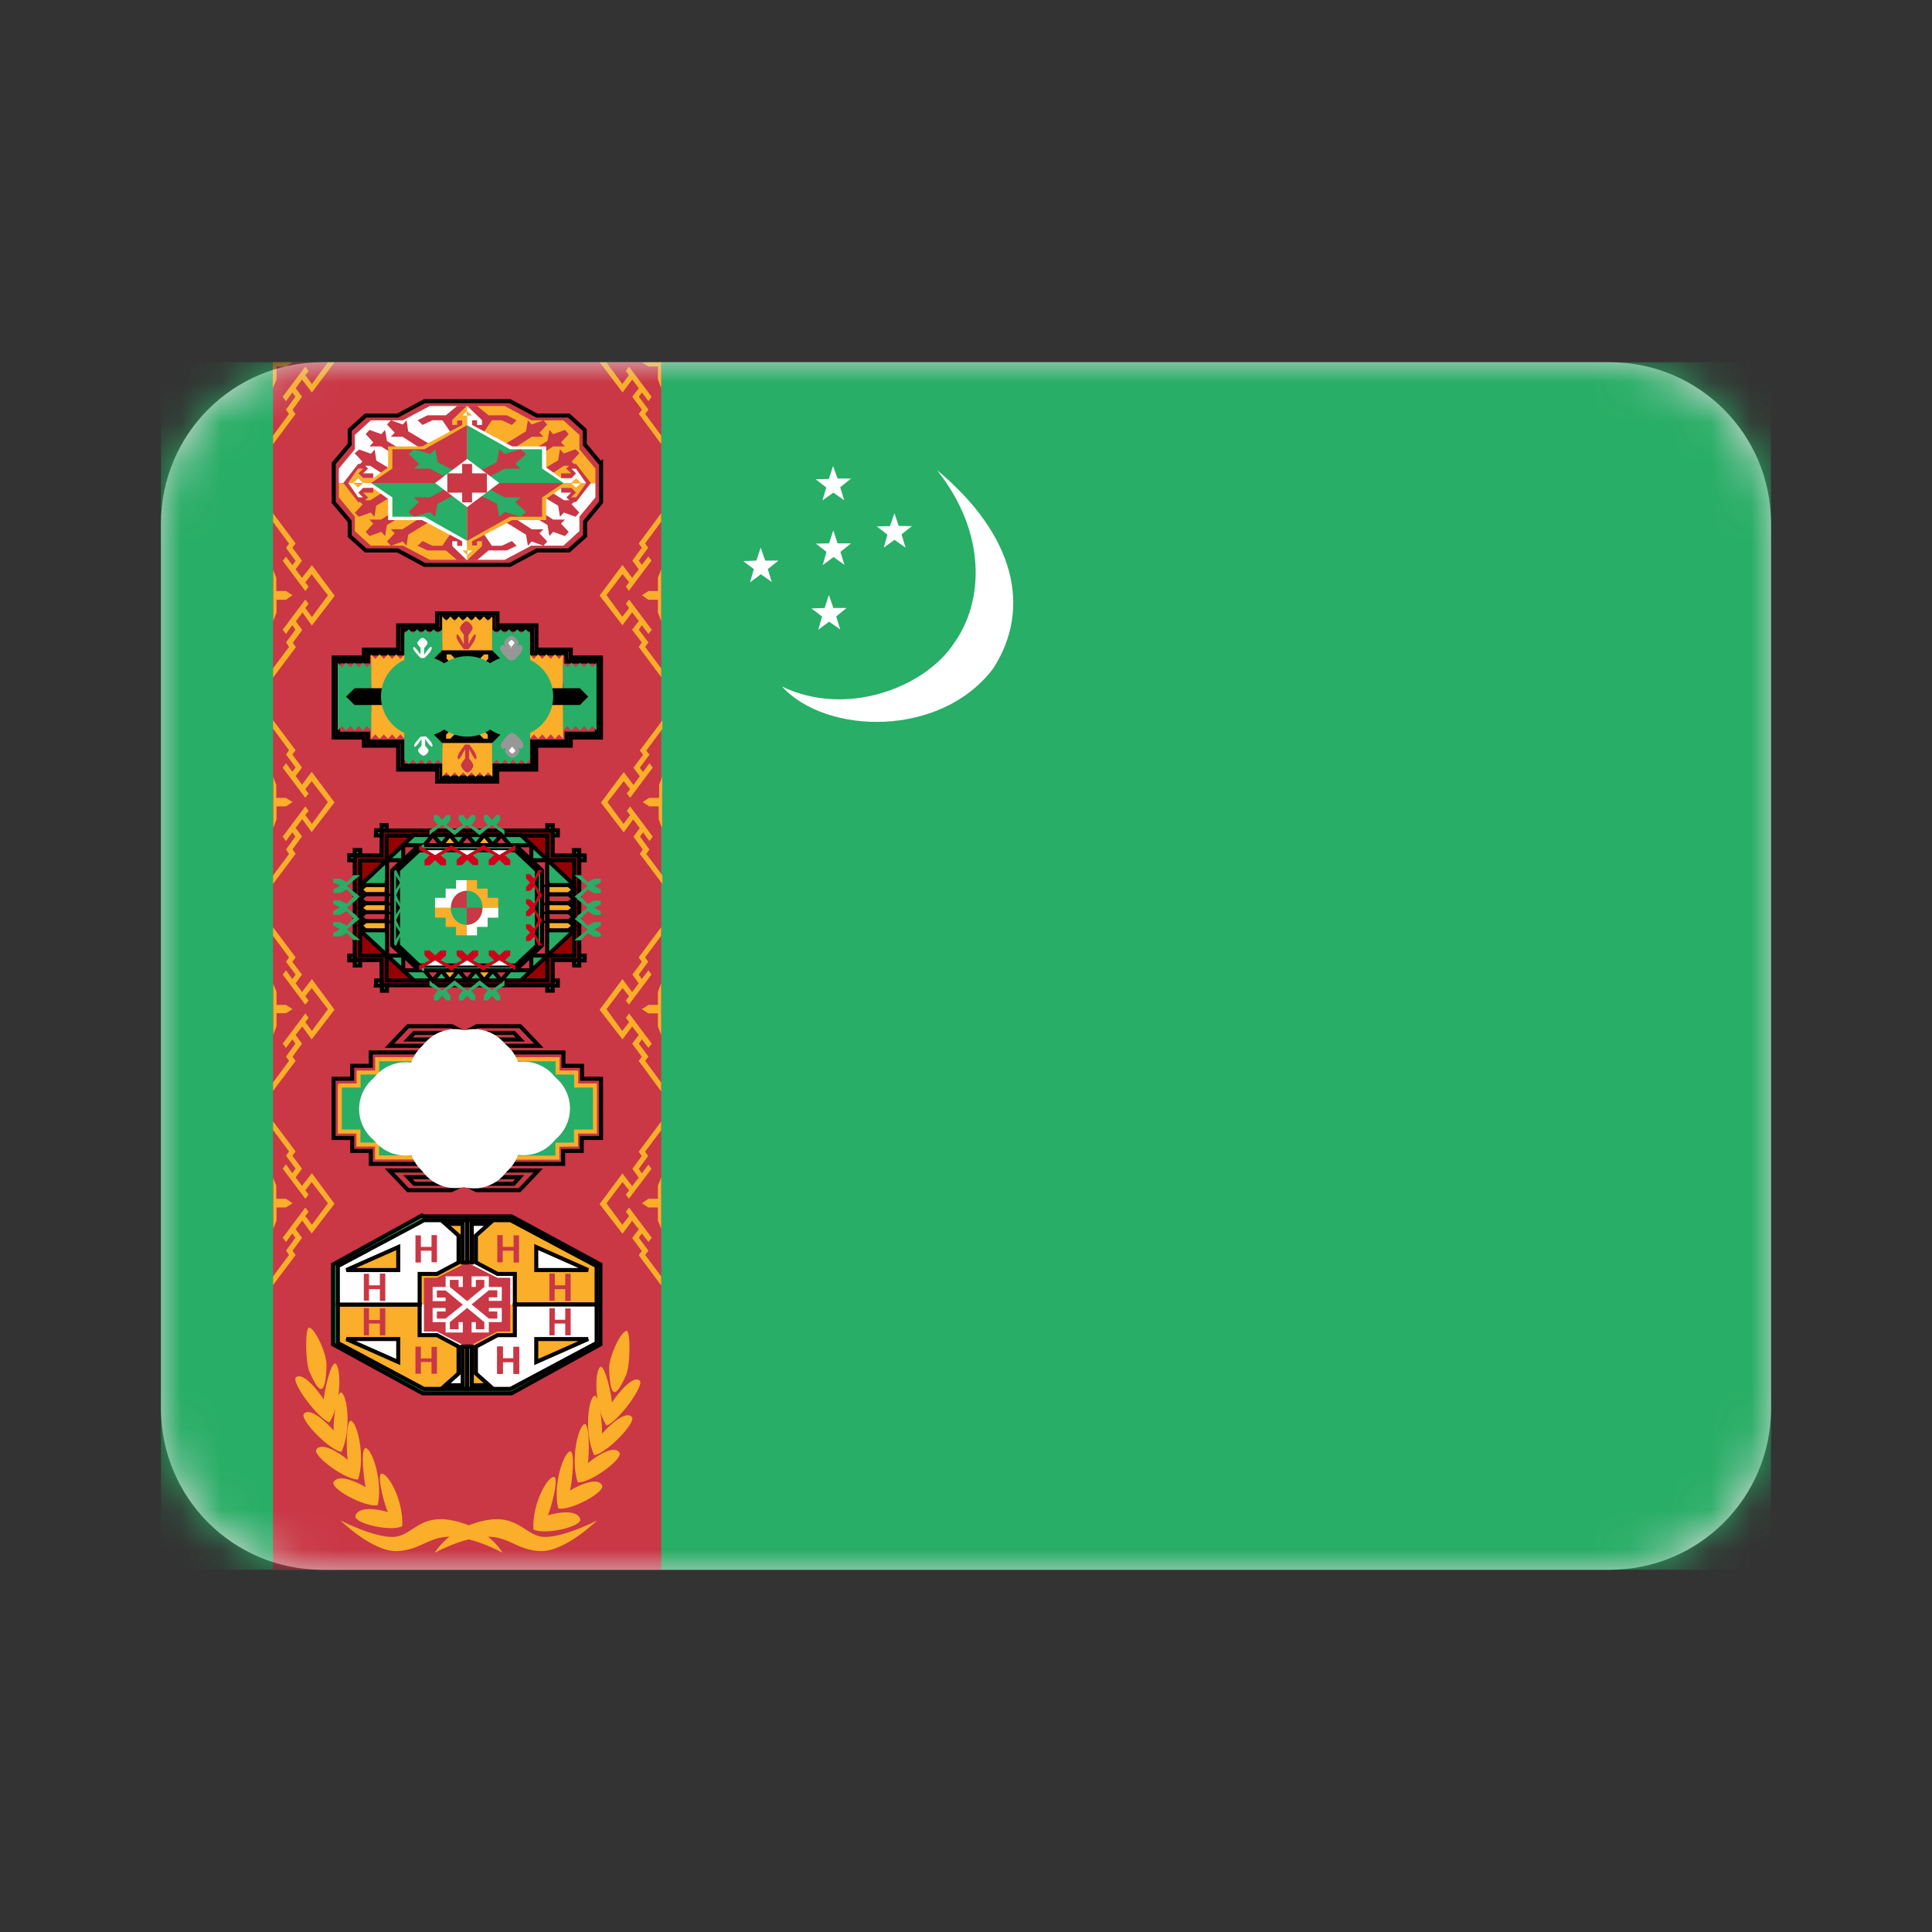 <svg height="48" viewBox="0 0 48 48" width="48" xmlns="http://www.w3.org/2000/svg" xmlns:xlink="http://www.w3.org/1999/xlink"><rect x="0" y="0" width="48" height="48" fill="#333333" stroke="none"/><defs><path id="a" d="m8 9h32c2.209 0 4 1.791 4 4v22c0 2.209-1.791 4-4 4h-32c-2.209 0-4-1.791-4-4v-22c0-2.209 1.791-4 4-4z"/><mask id="b" fill="#fff"><use fill="#fff" fill-rule="evenodd" xlink:href="#a"/></mask></defs><g fill="none" fill-rule="evenodd"><path d="m0 0h48v48h-48z"/><use fill="#d8d8d8" xlink:href="#a"/><g mask="url(#b)"><g fill-rule="nonzero" transform="translate(4 9)"><path d="m0 0h40v30h-40z" fill="#28ae66"/><g fill="#fff" transform="translate(14.414 2.578)"><path d="m1.014 5.479c1.635.785 3.58 0 4.283-1.09.727-1.02.814-2.725-.434-4.289 1.934 1.605 2.367 3.428 1.4 4.928-1.289 1.717-4.137 1.664-5.25.451z"/><path d="m3.914 1.488.328.006-.258.205.1.328-.275-.193-.264.193.088-.322-.264-.205.328-.006.111-.322zm-1.623 2.039h.328l-.258.211.1.322-.275-.193-.27.199.094-.328-.264-.199.328-.012.105-.322zm.105-1.605h.334l-.264.211.1.322-.27-.193-.27.199.094-.328-.264-.205.328-.006.105-.322zm0-1.611h.334l-.27.217.1.322-.27-.188-.27.193.094-.322-.264-.205.328-.006.105-.322zm-1.799 2.039h.328l-.264.211.1.322-.27-.193-.27.199.094-.328-.264-.199.328-.012.105-.322z"/></g><path d="m2.783 0h9.645v30h-9.645z" fill="#ca3745"/><g fill="#faae29" transform="translate(2)"><g transform="translate(.754 3.75)"><path d="m.029 4.072v-.217l.398-.533-.076-.111.234-.316-.076-.111-.158.217-.082-.105.562-.75.082.105-.082.105.164.223.398-.539-.404-.521-.158.199.082.111-.082.105-.562-.75.082-.105.158.211.082-.105-.24-.322.076-.105-.398-.539v-.217l.562.75-.082.105.24.322-.158.217.158.211.246-.316.568.762-.568.738-.234-.322-.164.217.158.217-.234.316.076.111-.562.75z"/><path d="m.029 1.395.082.211v.328h.24l.164.105-.164.111h-.234v.316l-.082.217v-1.289z"/></g><g transform="translate(.754 8.848)"><path d="m.029 4.119v-.217l.398-.533-.076-.111.234-.322-.076-.105-.158.217-.082-.111.562-.75.082.111-.082.105.164.217.398-.539-.404-.521-.158.199.082.111-.082.105-.562-.75.082-.111.158.211.082-.105-.24-.322.076-.105-.398-.539v-.211l.562.75-.082.105.24.322-.158.211.158.217.24-.322.568.762-.568.738-.234-.322-.164.217.158.211-.234.322.076.111-.562.75z"/><path d="m.029 1.436.082.217v.322h.24l.164.105-.164.105h-.234v.322l-.082.217v-1.289z"/></g><g transform="translate(.754 14.004)"><path d="m.029 4.102v-.211l.398-.539-.076-.105.234-.322-.076-.105-.158.211-.082-.105.562-.75.082.105-.082.111.164.217.398-.539-.404-.527-.158.205.082.105-.082.105-.562-.75.082-.105.158.217.082-.111-.24-.316.076-.111-.398-.533v-.217l.562.75-.082.111.24.316-.158.217.158.217.246-.322.562.762-.568.738-.234-.322-.164.211.158.217-.234.322.076.105z"/><path d="m.029 1.424.088.217v.322h.234l.164.105-.164.1h-.234v.322l-.082.217v-1.289z"/></g><g transform="translate(.754 18.809)"><path d="m.029 4.119v-.217l.398-.533-.076-.105.234-.322-.076-.105-.158.211-.082-.105.562-.75.082.105-.082.105.164.217.398-.533-.404-.527-.158.205.082.105-.082.105-.562-.75.082-.105.158.217.082-.111-.24-.322.076-.105-.398-.533v-.217l.562.75-.082.105.24.322-.158.217.158.211.246-.316.562.762-.568.738-.234-.322-.164.211.158.217-.234.322.076.105-.562.75z"/><path d="m.029 1.441.082.211v.322h.24l.164.111-.164.105h-.234v.322l-.082.211v-1.289z"/></g><g transform="translate(8.898 3.75)"><path d="m1.529 4.072v-.217l-.398-.533.082-.111-.24-.316.076-.111.164.217.082-.105-.562-.75-.082.105.082.105-.17.217-.393-.539.398-.521.164.199-.082.111.076.105.562-.75-.076-.105-.164.211-.076-.105.234-.322-.076-.105.398-.539v-.211l-.557.75.076.105-.234.322.158.217-.164.211-.24-.322-.568.762.568.738.24-.322.164.217-.164.217.24.316-.076.111z"/><path d="m1.529 1.395-.082.211v.328h-.234l-.164.105.158.111h.24v.316l.082.217z"/></g><g transform="translate(8.898 8.848)"><path d="m1.559 4.119v-.217l-.398-.533.076-.111-.234-.322.076-.105.158.217.082-.111-.562-.75-.082.111.082.105-.164.217-.398-.539.404-.521.158.199-.082.105.082.111.562-.75-.082-.111-.158.217-.082-.105.24-.322-.076-.105.398-.539v-.211l-.562.75.082.105-.24.322.158.211-.158.217-.24-.322-.568.762.568.738.234-.322.164.217-.158.211.234.322-.076.105.562.75z"/><path d="m1.559 1.436-.082.217v.322h-.246l-.164.105.164.105h.234v.322l.088.217v-1.289z"/></g><g transform="translate(8.898 14.004)"><path d="m1.529 4.102v-.211l-.398-.539.082-.105-.24-.322.076-.105.164.211.082-.105-.562-.75-.082.105.082.111-.17.217-.393-.539.398-.527.164.205-.082.105.076.105.562-.75-.076-.105-.164.217-.076-.111.234-.316-.076-.111.398-.533v-.217l-.557.75.076.111-.234.316.158.217-.164.217-.24-.322-.568.762.568.738.24-.322.164.211-.164.217.24.322-.076.105.551.75z"/><path d="m1.529 1.424-.082.217v.322h-.234l-.164.105.158.105h.24v.322l.082.217z"/></g><g transform="translate(8.898 18.809)"><path d="m1.529 4.119v-.217l-.398-.533.082-.105-.24-.322.076-.105.164.211.082-.105-.562-.75-.082.105.082.105-.17.217-.393-.533.398-.527.164.205-.082.105.076.105.562-.744-.076-.105-.164.217-.076-.111.234-.322-.076-.105.398-.533v-.217l-.557.75.076.105-.234.322.158.217-.164.211-.24-.316-.568.762.568.738.24-.322.164.211-.164.217.24.322-.076.105.557.75z"/><path d="m1.529 1.441-.082.211v.322h-.234l-.164.111.158.105h.24v.322l.082.211v-1.289z"/></g><path d="m.783 2.033v-.211l.398-.539-.076-.105.234-.322-.076-.105-.158.217-.082-.111.562-.75.082.111-.082.105.164.217.398-.539h.164l-.562.75-.246-.322-.158.217.158.211-.234.322.07.111-.557.75zm0-2.033h.486l-.164.105h-.234v.322l-.094.217v-.645zm9.645 2.033v-.211l-.398-.539.082-.105-.24-.322.076-.105.164.217.076-.111-.562-.75-.076.111.076.105-.164.217-.398-.539h-.164l.568.75.24-.322.164.217-.164.211.24.322-.076.105zm0-2.033h-.48l.158.105h.24v.322l.082.217z"/></g><g fill="#faae29" transform="translate(3 23)"><path d="m3.803 6.572s.352-.609 1.219-.791c.873-.188 1.025.404 1.523.404.498 0 1.289-.41 1.289-.41s-.791.779-1.406.762c-.604-.018-.809-.41-1.436-.352-.621.059-1.189.404-1.189.387z"/><path d="m5.484 6.572s-.346-.609-1.213-.791c-.879-.188-1.025.404-1.523.404-.498 0-1.289-.41-1.289-.41s.791.779 1.4.762c.609-.018.82-.41 1.436-.352.627.059 1.189.404 1.189.387z"/><g transform="translate(.281 .965)"><path d="m2.355 4.6c-.076-.158-.27-.861-.17-.949.158-.059.568.662.527 1.301-.27.146-1.172-.059-1.166-.246.064-.264.58-.176.809-.105z"/><path d="m1.805 3.984c-.047-.176-.129-.914-.012-.973.158-.012.445.803.311 1.418-.287.07-1.143-.381-1.102-.562.105-.234.586-.012.803.117z"/><path d="m1.359 3.305c-.035-.188-.047-.938.07-.973.158.012.375.867.188 1.459-.293.023-1.102-.562-1.043-.732.117-.223.586.076.785.246z"/><path d="m1.008 2.578c-.012-.193.059-.938.182-.949.158.041.27.932.012 1.477-.287-.035-1.02-.779-.938-.938.141-.193.568.199.744.41z"/><path d="m.762 1.811c.012-.193.164-.908.287-.902.146.076.164.973-.146 1.465-.281-.094-.932-.967-.838-1.113.17-.164.545.311.703.551z"/><path d="m.832.938c-.018.762-.158.773-.41.211-.117-.217-.129-1.096-.029-1.131.146 0 .434.627.439.92z"/></g><g transform="translate(6.199 1.023)"><path d="m.41 4.629c.076-.164.27-.867.17-.955-.158-.059-.562.656-.527 1.301.27.146 1.178-.059 1.166-.246-.064-.264-.574-.176-.809-.105z"/><path d="m.961 4.008c.053-.176.129-.914.018-.973-.158-.012-.451.797-.311 1.418.281.07 1.143-.381 1.096-.562-.1-.24-.586-.012-.803.117z"/><path d="m1.406 3.328c.035-.188.047-.938-.07-.973-.158.012-.375.861-.182 1.453.293.023 1.102-.557 1.043-.732-.129-.223-.586.082-.791.252z"/><path d="m1.758 2.596c.012-.187-.059-.932-.182-.943-.158.041-.27.932-.012 1.477.293-.035 1.02-.779.943-.938-.146-.199-.568.199-.75.404z"/><path d="m2.004 1.828c-.006-.188-.164-.908-.281-.896-.152.07-.17.973.146 1.465.281-.094.926-.967.832-1.113-.17-.164-.545.311-.703.545z"/><path d="m1.934.961c.023.762.158.768.41.205.117-.211.129-1.096.029-1.125-.146 0-.434.627-.439.92z"/></g></g><g fill="none"><g transform="translate(4 21)"><path d="m2.481.199-2.208 1.217v1.984l2.229 1.217h2.208l2.208-1.217v-1.984l-2.208-1.195h-2.208z" fill="#28ae66" stroke="#000" stroke-width=".1"/><path d="m1.109 2.221h.129v-.252h.27v.246h.135v-.574h-.135v.246h-.264v-.246h-.135v.574zm3.393 1.91h.135v-.246h.264v.246h.135v-.58h-.129v.246h-.27v-.246h-.129v.574zm-2.145-2.871h.135v-.24h.27v.246h.129v-.574h-.129v.246h-.27v-.246h-.135v.574zm1.963 0h.135v-.24h.27v.246h.135v-.574h-.135v.246h-.27v-.246h-.135v.574zm1.254.961h.129v-.252h.27v.246h.135v-.574h-.135v.246h-.27v-.246h-.129v.574zm0 .955h.129v-.246h.27v.246h.135v-.574h-.135v.246h-.27v-.246h-.129z" fill="#c00"/><path d="m3.605 4.512v-2.104h3.217v.955l-2.15 1.148h-1.072zm0-4.201v2.098h-3.211v-.955l2.139-1.143z" fill="#faae29"/><path d="m3.605.311v2.098h3.217v-.955l-2.15-1.143h-1.072zm0 4.201v-2.104h-3.211v.955l2.139 1.148z" fill="#fff"/><path d="m5.323 1.554h1.288l-1.288-.571zm1.5-.097v.954h-2.032v-.76h-.429l-.538-.286v-.668l.327-.291h-.429v.96h-.109v-1.051h1.07z" fill="#faae29" stroke="#000" stroke-width=".1"/><path d="m2.533 1.74v1.342h.322l.75.387.75-.387h.322v-1.336h-.322l-.75-.381-.75.381h-.322z" fill="#ca3745"/><g stroke="#000" stroke-width=".1"><path d="m2.105 3.651h1.288l-1.288-.571zm1.5-.097v.954h-2.032v-.76h-.429l-.538-.286v-.668l.327-.291h-.429v.96h-.109v-1.051h1.07z" fill="#faae29" transform="matrix(-1 0 0 -1 3.999 6.919)"/><path d="m2.105 1.554h1.288l-1.288-.571zm1.5-.097v.954h-2.032v-.76h-.429l-.538-.286v-.668l.327-.291h-.429v.96h-.109v-1.051h1.07z" fill="#fff" transform="matrix(-1 0 0 1 3.999 0)"/><path d="m5.323 3.651h1.288l-1.288-.571zm1.5-.097v.954h-2.032v-.76h-.429l-.538-.286v-.668l.327-.291h-.429v.96h-.109v-1.051h1.07z" fill="#fff" transform="matrix(1 0 0 -1 0 6.919)"/></g><path d="m1.039 3.176h.129v-.293h.27v.293h.135v-.668h-.135v.287h-.27v-.293h-.129zm1.283.955h.135v-.293h.264v.293h.135v-.668h-.135v.287h-.264v-.293h-.135v.68zm-1.289-2.484h.135v.287h.27v-.293h.135v.68h-.135v-.293h-.27v.287h-.129v-.668zm1.289-.955h.135v.287h.264v-.293h.135v.674h-.135v-.287h-.264v.293h-.135zm2.033 3.439h.135v-.293h.27v.293h.135v-.668h-.135v.287h-.27v-.293h-.135v.68zm1.289-1.816h.135v-.287h.264v.293h.135v-.674h-.135v.287h-.258v-.293h-.135v.68z" fill="#ca3745"/><path d="m4.355 4.131h.135v-.293h.27v.293h.135v-.668h-.135v.287h-.27v-.293h-.135v.68z" fill="#ca3745"/><path d="m4.355 4.131h.135v-.293h.27v.293h.135v-.668h-.135v.287h-.27v-.293h-.135v.68zm1.289-.955h.135v-.293h.264v.293h.135v-.668h-.135v.281h-.258v-.287h-.135v.674zm-1.289-1.816h.135v-.287h.27v.293h.135v-.674h-.135v.287h-.27v-.293h-.135z" fill="#ca3745"/><path d="m3.717 2.408.428-.352h.211v.176h-.211v.088h.322v-.346h-.322v-.264h-.428v.264h.105v-.176h.211v.176l-.428.352-.428-.352v-.176h.217v.176h.105v-.264h-.428v.264h-.322v.352h.322v-.088h-.217v-.176h.217l.428.352-.428.346h-.217v-.176h.217v-.088h-.322v.352h.322v.258h.428v-.258h-.105v.176h-.217v-.176l.428-.352.428.352v.176h-.211v-.176h-.105v.258h.428v-.258h.322v-.352h-.322v.088h.211v.176h-.211z" fill="#fff"/></g><g transform="translate(4.237 16.467)"><path d="m6.696 2.805h-.48v.322h-.462v.322h-1.849l-.314.331.157.165h.776l.148-.165h-.767l.148-.165h1.081l-.462.487h-1.073l-.305-.156-.314.156h-1.081l-.462-.487h1.081l.157.165h-.776l.157.165h.776l.148-.165-.305-.331h-1.7v-.322h-.462v-.322h-.462v-1.471h.462v-.322h.462v-.331h1.7l.305-.322-.148-.165h-.776l-.157.165h.776l-.157.156h-1.081l.462-.487h1.09l.314.165.305-.165h1.081l.462.487h-1.081l-.148-.156h.767l-.157-.165h-.767l-.166.165.314.322h1.849v.331h.462v.322h.471z" fill="#ca3745" stroke="#000" stroke-width=".1"/><path d="m.206 1.506v1.14h.462v.322h.462v.322h1.548l.619.492.615-.487h1.7v-.322l.462-.005v-.322h.471v-1.144h-.467v-.322h-.462v-.331h-1.7l-.615-.487-.619.487h-1.548v.331h-.462v.322h-.462z" fill="#28ae66" stroke="#faae29" stroke-width=".1"/><path d="m2.367 1.008-.926.815v-.815zm1.851 0 .932.815v-.815zm-1.851 2.12-.926-.815v.815zm1.851 0 .932-.815v.815zm.311-1.631-.311.326h.621zm-2.472 0-.305.326h.615zm0 1.142-.305-.326h.615zm2.472 0-.311-.326h.621z" fill="#ca3745"/><path d="m3.292 3.454-.311-.326h.621zm0-1.631-.311-.326h.621zm0-1.142-.311.334h.621zm0 1.631-.311.326h.621z" fill="#faae29"/><path d="m4.221 1.828h.623v.161h-.619z" fill="#faae29" stroke="#000" stroke-width=".1"/><path d="m1.906 1.988h.305v.165h-.305zm2.472 0h.305v.165h-.305z" fill="#c00" stroke="#000" stroke-width=".1"/><path d="m2.988 1.014h.615v.161h-.615zm0 .322h.615v.165h-.615z" fill="#900" stroke="#000" stroke-width=".1"/><path d="m2.831 1.175h.929v.165h-.929zm.157 1.471h.615v.156h-.615zm0 .322h.615v.161h-.615zm-.157-.161h.929v.161h-.929z" fill="#900" stroke="#000" stroke-width=".1"/><path d="m4.221 2.154h.623v.161h-.619zm-2.472-.326h.619v.161h-.619zm0 .322h.619v.165h-.619zm-.153-.161h.305v.165h-.305zm.619 0h.305v.165h-.305zm1.853 0h.305v.165h-.305zm.619 0h.305v.165h-.305z" fill="#faae29" stroke="#000" stroke-width=".1"/><g fill="#fff"><circle cx="2.927" cy="2.888" r="1"/><circle cx="3.307" cy="2.888" r="1"/><circle cx="3.694" cy="2.888" r="1"/><circle cx="3.079" cy="2.732" r="1"/><circle cx="3.536" cy="2.732" r="1"/><circle cx="3.073" cy="3.051" r="1"/><circle cx="3.536" cy="3.058" r="1"/><circle cx="4.151" cy="2.072" r="1"/><circle cx="4.538" cy="2.072" r="1"/><circle cx="4.924" cy="2.072" r="1"/><circle cx="4.309" cy="1.909" r="1"/><circle cx="4.766" cy="1.909" r="1"/><circle cx="4.303" cy="2.228" r="1"/><circle cx="4.766" cy="2.235" r="1"/><circle cx="2.921" cy="1.264" r="1"/><circle cx="3.307" cy="1.264" r="1"/><circle cx="3.694" cy="1.257" r="1"/><circle cx="3.073" cy="1.101" r="1"/><circle cx="3.536" cy="1.101" r="1"/><circle cx="3.073" cy="1.42" r="1"/><circle cx="3.536" cy="1.427" r="1"/><circle cx="1.685" cy="2.087" r="1"/><circle cx="2.071" cy="2.087" r="1"/><circle cx="2.458" cy="2.08" r="1"/><circle cx="1.843" cy="1.924" r="1"/><circle cx="2.3" cy="1.924" r="1"/><circle cx="1.837" cy="2.243" r="1"/><circle cx="2.3" cy="2.25" r="1"/></g></g><g transform="translate(4 11)"><path d="m2.413 1.126-.525.492v1.87l.525.499h2.4l.525-.492v-1.87l-.532-.499zm0-.127-.66.618v1.87l.66.626h2.4l.66-.626v-1.87l-.667-.618z" fill="#28ae66" stroke="#000" stroke-width=".1"/><path d="m.813 1.253v2.6h.667v.626h4.252v-.626h.66v-2.6h-.66v-.618h-4.252v.618zm.135.119v2.369h.66v.618h3.989v-.618h.667v-2.369h-.667v-.611h-3.989v.618h-.66z" fill="#970000" stroke="#000" stroke-width=".1"/><path d="m2.413 1.126-.525.492v1.87l.525.499h2.4l.525-.492v-1.87l-.532-.499zm-.135-.38-1.327 1.251v1.125l1.335 1.237h2.655l1.327-1.244v-1.125l-1.327-1.244h-2.655z" fill="#28ae66" stroke="#000" stroke-width=".1"/><path d="m.947 1.989h.532l.135.114-.135.114h-.525v-.234z" fill="#faae29" stroke="#000" stroke-width=".1" transform="matrix(-1 0 0 1 2.562 0)"/><path d="m4.139 3.988.264-.129.27.129zm-.797 0 .264-.129.27.129zm-.797 0 .264-.129.27.129zm1.594-2.871.264.129.27-.123h-.533zm-.797 0 .264.129.27-.123h-.533zm-.797 0 .264.129.27-.123h-.533z" fill="#fff"/><path d="m3.916 4.357-.311.252-.311-.252-.311.252-.311-.252v.129l.211.117-.105.129v.123h.105l.1-.117.105.117h.105v-.117l-.105-.129.205-.123.211.117-.105.129v.123h.105l.1-.117.105.117h.1v-.117l-.1-.129.205-.123.205.117-.1.129v.123h.1l.105-.117.105.117h.1v-.117l-.1-.129.205-.123v-.135l-.311.252-.311-.252zm0-3.609-.311-.252-.311.252-.311-.252-.311.252v-.123l.211-.129-.105-.117v-.129h.105l.1.123.105-.123h.105v.123l-.105.129.205.117.211-.117-.105-.129v-.123h.105l.1.123.105-.123h.1v.123l-.1.129.205.117.205-.117-.1-.129v-.123h.1l.105.123.105-.123h.1v.123l-.1.129.205.117v.129l-.311-.252zm2.344 2.074.34-.27-.334-.27.334-.27-.334-.27h.164l.17.176.164-.088h.164v.094l-.164.088.164.088v.094h-.164l-.164-.094-.17.182.17.176.164-.082h.164v.088l-.164.088.164.088v.094h-.164l-.164-.094-.17.182.17.176.164-.088h.164v.094l-.164.088.164.094v.088h-.164l-.164-.088-.17.176h-.164l.334-.27-.334-.27zm-5.309 0-.334-.27.334-.27-.334-.27.334-.27h-.17l-.164.176-.164-.088h-.176v.094l.176.082-.17.088v.094h.17l.164-.094.164.182-.164.176-.164-.082h-.176v.088l.17.088-.17.088v.094h.176l.164-.094.164.182-.164.182-.164-.088h-.176v.088l.17.088-.17.094v.088h.176l.164-.088.164.176h.17l-.334-.27.334-.27z" fill="#28ae66"/><path d="m6.392 3.741h.135v.119h-.135zm-.135.119h.135v.127h-.127zm-.66.626h.135v.127h-.135zm.135-.127h.127v.127h-.127zm-4.387 0h.135v.127h-.142zm-.667-.618h.135v.119h-.135zm.135.119h.135v.127h-.135zm0-2.741h.135v.127h-.135zm-.135.127h.135v.127h-.135zm.802-.745h.127v.127h-.12zm-.135.127h.135v.127h-.142zm4.252-.127h.135v.127h-.135zm.135.127h.127v.127h-.127zm.525.492h.135v.127h-.127zm.135.134h.135v.119h-.135zm-4.904 3.233h.127v.127h-.127z" fill="#28ae66" stroke="#000" stroke-width=".1"/><path d="m3.986 2.553h.393v-.246h-.264v-.229h-.264v-.211h-.258v.264c.217 0 .393.176.393.422z" fill="#faae29"/><path d="m3.986 2.553h.393v.246h-.264v.229h-.264v.211h-.258v-.264c.217 0 .393-.176.393-.422z" fill="#fff"/><path d="m3.201 2.553h-.393v.246h.264v.229h.258v.211h.264v-.264c-.217 0-.393-.176-.393-.422z" fill="#faae29"/><path d="m3.986 2.553h-.393v-.422c.217 0 .393.193.393.422z" fill="#28ae66"/><path d="m3.986 2.553h-.393v.422c.217 0 .393-.187.393-.422z" fill="#ca3745"/><path d="m3.201 2.553h.393v.422c-.217 0-.393-.187-.393-.422z" fill="#28ae66"/><path d="m3.201 2.553h.393v-.422c-.217 0-.393.193-.393.422z" fill="#ca3745"/><path d="m2.965 4.108.21.253.216-.253h-.432z" fill="#faae29" stroke="#000" stroke-width=".1"/><path d="m3.201 2.553h-.393v-.246h.264v-.229h.258v-.211h.264v.264c-.217 0-.393.176-.393.422z" fill="#fff"/><path d="m2.965.744.21.253.216-.253h-.432z" fill="#faae29" stroke="#000" stroke-width=".1" transform="matrix(1 0 0 -1 0 1.741)"/><path d="m3.82.744.21.253.216-.253h-.432z" fill="#faae29" stroke="#000" stroke-width=".1" transform="matrix(1 0 0 -1 0 1.741)"/><path d="m3.82 4.108.21.253.216-.253h-.432z" fill="#faae29" stroke="#000" stroke-width=".1"/><path d="m2.543.744.21.253.216-.253h-.432z" fill="#ca3745" stroke="#000" stroke-width=".1" transform="matrix(1 0 0 -1 0 1.741)"/><path d="m3.392.744.21.253.216-.253h-.432z" fill="#ca3745" stroke="#000" stroke-width=".1" transform="matrix(1 0 0 -1 0 1.741)"/><path d="m4.242.744.21.253.216-.253h-.432z" fill="#ca3745" stroke="#000" stroke-width=".1" transform="matrix(1 0 0 -1 0 1.741)"/><path d="m2.018 4.105.394-.369h-.394z" fill="#ca3745" stroke="#000" stroke-width=".1" transform="matrix(1 0 0 -1 0 7.842)"/><path d="m1.742 2.863.205-.311-.205-.311.199-.311-.199-.311h.1l.1.205.1-.105h.1v.105l-.1.105.1.105v.1h-.1l-.1-.1-.1.205.1.205.1-.1h.1v.1l-.1.105.1.105v.105h-.1l-.1-.105-.1.205.1.211.1-.105h.1v.105l-.1.1.1.105v.105h-.1l-.1-.105-.1.211h-.1l.199-.316z" fill="#28ae66"/><g stroke="#000" stroke-width=".1"><path d="m5.596 2.217h.532l.135.114-.135.114h-.525v-.234z" fill="#ca3745"/><path d="m2.014 1.372-.27.253v1.863l.27.253h-.397v-2.369z" fill="#ca3745"/><path d="m2.543 4.108.21.253.216-.253h-.432z" fill="#ca3745"/><path d="m3.392 4.108.21.253.216-.253h-.432z" fill="#ca3745"/><path d="m4.242 4.108.21.253.216-.253h-.432z" fill="#ca3745"/><path d="m5.594 1.372-.27.253v1.863l.27.253h-.397v-2.369z" fill="#ca3745" transform="matrix(-1 0 0 1 10.791 0)"/><path d="m4.805 4.105.394-.369h-.394z" fill="#ca3745" transform="matrix(-1 0 0 -1 10.005 7.842)"/><path d="m4.805 1.369.394-.369h-.394z" fill="#ca3745" transform="matrix(-1 0 0 1 10.005 0)"/><path d="m2.018 1.369.394-.369h-.394z" fill="#ca3745"/></g><path d="m4.004 4.111-.398-.252-.398.252-.398-.252-.398.252v-.123l.264-.129-.129-.123v-.123h.129l.135.123.135-.123h.135v.123l-.135.123.264.129.27-.129-.135-.123v-.123h.135l.129.123.135-.123h.135v.123l-.135.123.264.129.27-.129-.135-.123v-.123h.135l.129.123.135-.123h.135v.123l-.135.123.264.129v.117l-.398-.246zm0-3.111-.398.246-.398-.246-.398.246-.398-.246v.117l.264.129-.129.123v.129h.129l.135-.129.135.129h.135v-.135l-.135-.117.264-.129.27.123-.135.123v.129h.135l.129-.129.135.129h.135v-.129l-.135-.117.264-.129.27.123-.135.123v.129h.135l.129-.129.135.129h.135v-.129l-.135-.117.264-.129v-.123l-.398.246-.398-.246zm1.465 1.863-.199-.311.199-.311-.199-.311.199-.311h-.1l-.1.205-.1-.105h-.1v.105l.1.105-.1.105v.1h.1l.1-.1.1.205-.1.205-.1-.1h-.1v.1l.1.105-.1.105v.105h.1l.1-.105.1.205-.1.211-.1-.105h-.1v.105l.1.1-.1.105v.105h.1l.1-.105.1.211h.1l-.199-.316z" fill="#d0021b"/><path d="m5.596 2.44h.532l.135.114-.135.114h-.525v-.234z" fill="#faae29" stroke="#000" stroke-width=".1"/><path d="m5.596 2.662h.532l.135.114-.135.114h-.525v-.234z" fill="#ca3745" stroke="#000" stroke-width=".1"/><path d="m5.596 2.885h.532l.135.114-.135.114h-.525v-.234z" fill="#faae29" stroke="#000" stroke-width=".1"/><path d="m5.596 1.989h.532l.135.114-.135.114h-.525v-.234z" fill="#faae29" stroke="#000" stroke-width=".1"/><path d="m.947 2.217h.532l.135.114-.135.114h-.525v-.234z" fill="#ca3745" stroke="#000" stroke-width=".1" transform="matrix(-1 0 0 1 2.562 0)"/><path d="m.947 2.44h.532l.135.114-.135.114h-.525v-.234z" fill="#faae29" stroke="#000" stroke-width=".1" transform="matrix(-1 0 0 1 2.562 0)"/><path d="m.947 2.662h.532l.135.114-.135.114h-.525v-.234z" fill="#ca3745" stroke="#000" stroke-width=".1" transform="matrix(-1 0 0 1 2.562 0)"/><path d="m.947 2.885h.532l.135.114-.135.114h-.525v-.234z" fill="#faae29" stroke="#000" stroke-width=".1" transform="matrix(-1 0 0 1 2.562 0)"/></g><g transform="translate(4 5.7)"><g fill="#ca3745"><path d="m2.969 4.624v-.303h-.968v-.595h-.859v-.197h-.75v-1.797h.75v-.197h.859v-.595h.968v-.298h1.282v.298h.968v.595h.853v.202h.756v1.791h-.75v.197h-.853v.595h-.968v.298h-1.282zm-.109.095v-.298h-.968v-.595h-.853v-.202h-.75v-1.988h.75v-.197h.853v-.601h.968v-.298h1.5v.298h.968v.601h.853v.197h.75v1.988h-.75v.202h-.859v.595h-.968v.298z" stroke="#000" stroke-width=".1"/><path d="m.604 2.608.206-.213h1.246l.931-.938h1.246l.931.943h1.246l.206.208-.206.208h-1.252l-.931.943h-1.246l-.925-.943h-1.252l-.206-.208z"/><path d="m.71 2.625.113-.102h1.284l.963-.99h1.07l.968.995h1.284l.107.102-.107.097h-1.284l-.861.893h-1.284l-.856-.893h-1.289z" stroke="#000" stroke-width=".5"/></g><path d="m4.13 2.715.411.416-.206.208-.109-.101h-.097v.101l.103.107h.212l.206-.208v-.213l-.417-.416.417-.421v-.208l-.206-.208h-.212l-.103.101v.107h.103l.109-.107.206.213-.417.416-.411-.416.411-.421v-.107h-.103l-.411.421-.417-.421h-.103v.107l.411.421-.411.416-.417-.416.212-.213.103.107h.103v-.107l-.103-.101h-.212l-.206.208v.208l.417.421-.417.416v.213l.206.208h.212l.103-.107v-.101h-.115l-.103.101-.212-.208.417-.416.411.416-.411.421v.101h.103l.417-.416.411.416h.103v-.101l-.411-.421.411-.416zm-.52-.528-.417.421.417.416.411-.416zm-.623 1.572v.842l.103-.112.103.112.103-.112.103.112.109-.112.103.112.103-.112.103.112.103-.112.103.112.103-.112.109.112v-.842h-1.252zm1.246-2.302v-.842l-.109.112-.103-.112-.103.112-.103-.112-.103.112-.103-.112-.109.112-.103-.112-.103.112-.103-.112-.103.112-.103-.112v.842zm1.754.943v-.842l-.097.112-.103-.112-.103.112-.109-.112-.103.112-.103-.112-.103.112-.103-.112v.842h.829zm-3.931 0v-.842l-.109.112-.103-.112-.103.112-.103-.112-.103.112-.103-.112-.109.112-.103-.112v.842h.829zm3.937.416v.842l-.103-.112-.103.112-.103-.112-.109.112-.103-.112-.103.112-.103-.112-.103.112v-.842zm-3.943 0v.842l-.103-.112-.103.112-.103-.112-.103.112-.103-.112-.103.112-.109-.112-.103.112v-.842z" fill="#faae29"/><path d="m4.226 3.759v.522l.109-.107.103.112.103-.112.103.112.103-.112.103.112.109-.112.103.112.103-.112v-1.359zm-1.24 0v.522l-.109-.107-.103.112-.103-.112-.103.112-.103-.112-.103.112-.103-.112-.103.112-.109-.112v-1.359zm0-2.302v-.522l-.109.101-.103-.101-.103.101-.103-.101-.103.101-.103-.101-.103.101-.103-.101-.109.101v1.365zm1.24 0v-.522l.109.101.103-.101.103.101.103-.101.103.101.103-.101.103.101.109-.101.103.101v1.365zm-3.006 1.988-.103-.107-.103.112-.103-.112-.103.112-.103-.112-.109.112-.103-.112-.103.112v-1.685l.103.112.103-.112.109.112.103-.112.103.112.103-.112.103.112.103-.112v.635h-.411l-.212.208.212.208h.411zm4.771 0 .103-.107.103.112.103-.112.109.112.103-.112.103.112.103-.112.103.112v-1.685l-.103.112-.103-.112-.103.112-.103-.112-.109.112-.103-.112-.103.112-.103-.112v.635h.417l.206.208-.206.208h-.417z" fill="#28ae66"/><path d="m2.473 3.827s-.085.079-.085.124c0 .039.091.124.133.124.048 0 .127-.084.127-.124 0-.039-.085-.124-.085-.124v-.168s.181.286.181.163c0-.09-.181-.241-.181-.241h-.091s-.181.18-.181.241c0 .124.181-.163.181-.163z" fill="#fff"/><path d="m3.555 4.147s-.103.112-.103.168.109.18.157.18c.06 0 .151-.118.151-.174 0-.056-.103-.174-.103-.174v-.236s.181.382.181.208c0-.112-.181-.32-.181-.32h-.103s-.212.258-.181.32c0 .174.181-.208.181-.208z" fill="#ca3745"/><ellipse cx="2.465" cy="2.602" fill="#28ae66" rx="1" ry="1"/><ellipse cx="3.608" cy="2.602" fill="#28ae66" rx="1" ry="1"/><ellipse cx="4.745" cy="2.602" fill="#28ae66" rx="1" ry="1"/><path d="m2.454 1.401s-.085-.084-.085-.124c0-.039.091-.129.127-.129.048 0 .127.084.127.124 0 .045-.085.129-.085.129v.168s.187-.292.187-.168c0 .09-.181.247-.181.247h-.091s-.187-.18-.187-.241c0-.124.181.157.181.157v-.168z" fill="#fff"/><path d="m3.531 1.075s-.103-.112-.103-.168c0-.056.115-.174.157-.174.06 0 .157.112.157.168s-.103.18-.103.18v.225s.181-.376.181-.202c0 .112-.181.326-.181.326h-.115s-.212-.264-.181-.326c0-.168.181.208.181.208v-.236z" fill="#ca3745"/><path d="m4.68 3.827s-.085.079-.085.124c0 .039.091.124.133.124.048 0 .127-.084.127-.124 0-.039-.085-.124-.085-.124v-.168s.181.286.181.163c0-.09-.181-.241-.181-.241h-.097s-.181.18-.181.241c0 .124.181-.163.181-.163v.168zm-.018-2.426s-.085-.084-.085-.129c0-.034.091-.124.127-.124.048 0 .127.084.127.124 0 .045-.085.129-.085.129v.168s.187-.292.187-.168c0 .09-.181.247-.181.247h-.091s-.187-.18-.187-.241c0-.124.181.157.181.157v-.168z" fill="#fff" stroke="#979797" stroke-width=".1"/></g><g transform="translate(4)"><path d="m6.925 2.52-.397-.48v-.358l-.397-.358h-.795l-.667-.358h-2.122l-.667.358h-.795l-.397.358v.358l-.397.473v.967l.397.473v.365l.397.358h.795l.667.358h2.122l.667-.358h.795l.405-.358v-.358l.397-.48v-.967z" fill="#ca3745" stroke="#000" stroke-width=".1"/><path d="m.418 3v.357l.398.48v.357l.398.363h.797l.668.352h.926v-1.904h-3.188z" fill="#faae29"/><path d="m2.486 3.838-.486.311h-.293l.1.1-.193.205.1.105.293-.105.094.105.041-.275.539-.328-.193-.117z" fill="#ca3745"/><path d="m1.953 3.598-.486.311h-.287l.094.1-.188.205.094.105.293-.105.094.105.047-.275.533-.322-.193-.117zm-.264-.48-.486.311h-.293l.1.105-.193.205.1.1.293-.105.094.105.041-.275.539-.322-.193-.117z" fill="#ca3745"/><path d="m6.793 3v-.357l-.398-.48v-.357l-.398-.363h-.797l-.662-.357h-.932v1.916z" fill="#faae29"/><path d="m3.605 4.916h-.246l-.281-.24h-.457l-.246-.117.123-.117.246.117h.246l.246-.363.369.117v.246h-.369l.369.352z" fill="#ca3745"/><path d="m.418 3v-.357l.398-.48v-.357l.398-.363h.797l.668-.357h.926v1.916z" fill="#fff"/><path d="m3.605 1.084h-.246l-.281.234h-.457l-.246.123.123.117.246-.117h.246l.246.363.369-.117v-.246h-.369z" fill="#ca3745"/><path d="m3.605 1.084h.246l.287.234h.451l.246.123-.117.117-.252-.117h-.246l-.246.363-.369-.117v-.246h.369z" fill="#ca3745"/><path d="m6.793 3v.357l-.398.48v.357l-.398.363h-.797l-.662.352h-.932v-1.904h3.188z" fill="#fff"/><path d="m3.605 4.916h.246l.287-.24h.451l.246-.117-.117-.117-.252.117h-.246l-.246-.363-.369.117v.246h.369l-.369.352zm-1.652-2.52-.486-.305h-.287l.094-.1-.188-.205.094-.105.293.105.094-.105.047.275.533.322zm2.777-.234.48-.311h.293l-.1-.1.193-.205-.094-.105-.293.105-.094-.105-.047.275-.533.328z" fill="#ca3745"/><path d="m2.486 2.162-.486-.311h-.293l.1-.1-.193-.205.1-.105.293.105.094-.105.041.275.539.322-.193.117zm-.803.721-.486-.311h-.293l.1-.105-.193-.205.111-.094.293.105.094-.105.041.275.539.322-.193.117z" fill="#ca3745"/><path d="m.658 3h.117l.123.117.123-.117h2.584v1.676h-.117l.117.117v.129l-.369-.357v-.117h.123v.117h.123v-.117l-.996-.527h-.844v-.527l-.369-.264h-.246l-.123.117.117.117h-.117l-.246-.352z" fill="#fff"/><path d="m.658 3h.117l.123-.117.123.117h2.584v-1.676h-.117l.117-.117v-.123l-.369.357v.117h.123v-.117h.123v.117l-.996.533h-.844v.521l-.369.27h-.246l-.123-.117.117-.123h-.117z" fill="#faae29"/><path d="m1.215 3h2.391v1.436l-1.061-.598h-.797v-.48l-.527-.357z" fill="#28ae66"/><path d="m5.258 2.402.486-.311h.293l-.1-.1.193-.205-.094-.105-.293.105-.094-.105-.047.275-.533.322.188.117zm.27.48.486-.311h.287l-.1-.105.193-.205-.094-.1-.293.105-.094-.105-.047.275-.533.322.193.117z" fill="#ca3745"/><path d="m6.559 3h-.123l-.123-.117-.123.117h-2.584v-1.676h.123l-.123-.117v-.123l.369.357v.117h-.123v-.117h-.123v.117l.996.533h.844v.521l.375.27h.246l.117-.117-.117-.123h.117z" fill="#fff"/><path d="m5.996 3h-2.391v-1.436l1.066.598h.797v.48l.533.357z" fill="#28ae66"/><path d="m4.73 3.838.48.311h.293l-.1.1.193.205-.094.105-.293-.105-.094.105-.047-.275-.533-.328z" fill="#ca3745"/><path d="m5.258 3.598.486.311h.293l-.1.1.193.205-.094.105-.293-.105-.094.105-.047-.275-.533-.322.188-.117zm.27-.48.486.311h.287l-.1.1.193.205-.094.105-.293-.105-.094.105-.047-.275-.533-.322.193-.117z" fill="#ca3745"/><path d="m6.559 3h-.123l-.123.117-.123-.117h-2.584v1.676h.123l-.123.117v.129l.369-.357v-.117h-.123v.117h-.123v-.117l.996-.527h.844v-.527l.375-.264h.246l.117.117-.117.117h.117l.252-.352z" fill="#faae29"/><path d="m5.996 3h-2.391v1.436l1.066-.598h.797v-.48l.533-.357zm-4.781 0h2.391v-1.436l-1.061.598h-.797v.48l-.527.357z" fill="#ca3745"/><path d="m3.869 3 .668-.357h.398l-.135-.117.27-.246-.135-.117-.398.117-.135-.117-.059.322-.738.375.264.141zm-.527 0-.662.357h-.398l.129.117-.264.246.135.117.398-.117.129.117.059-.322.738-.375z" fill="#ca3745"/><path d="m3.342 3-.662-.357h-.398l.135-.117-.264-.246.135-.117.398.117.129-.117.059.322.738.375-.264.141zm.527 0 .668.357h.398l-.135.117.27.246-.135.117-.398-.117-.135.117-.059-.322-.738-.375.264-.141z" fill="#28ae66"/><path d="m2.809 3 .797-.598.797.598-.797.598z" fill="#fff"/><g fill="#ca3745"><path d="m1.021 3.24.123.117-.117.117h-.129l-.369-.475h.123l.246.357h.123l-.117-.117.117-.117h.252v.117h-.246z"/><path d="m1.021 2.76.123-.117-.117-.117h-.129l-.369.475h.123l.246-.357h.123l-.117.117.117.117h.252v-.117h-.246zm5.168.48-.117.117.117.117h.123l.369-.475h-.117l-.252.357h-.117l.117-.117-.117-.117h-.252v.117z"/><path d="m6.195 2.76-.129-.117.123-.117h.123l.369.475h-.117l-.252-.357h-.117l.117.117-.117.117h-.252v-.117h.246zm-2.713-.234h.246v.955h-.246z"/><path d="m3.113 2.76h.984v.48h-.984z"/></g></g></g></g></g></g></svg>